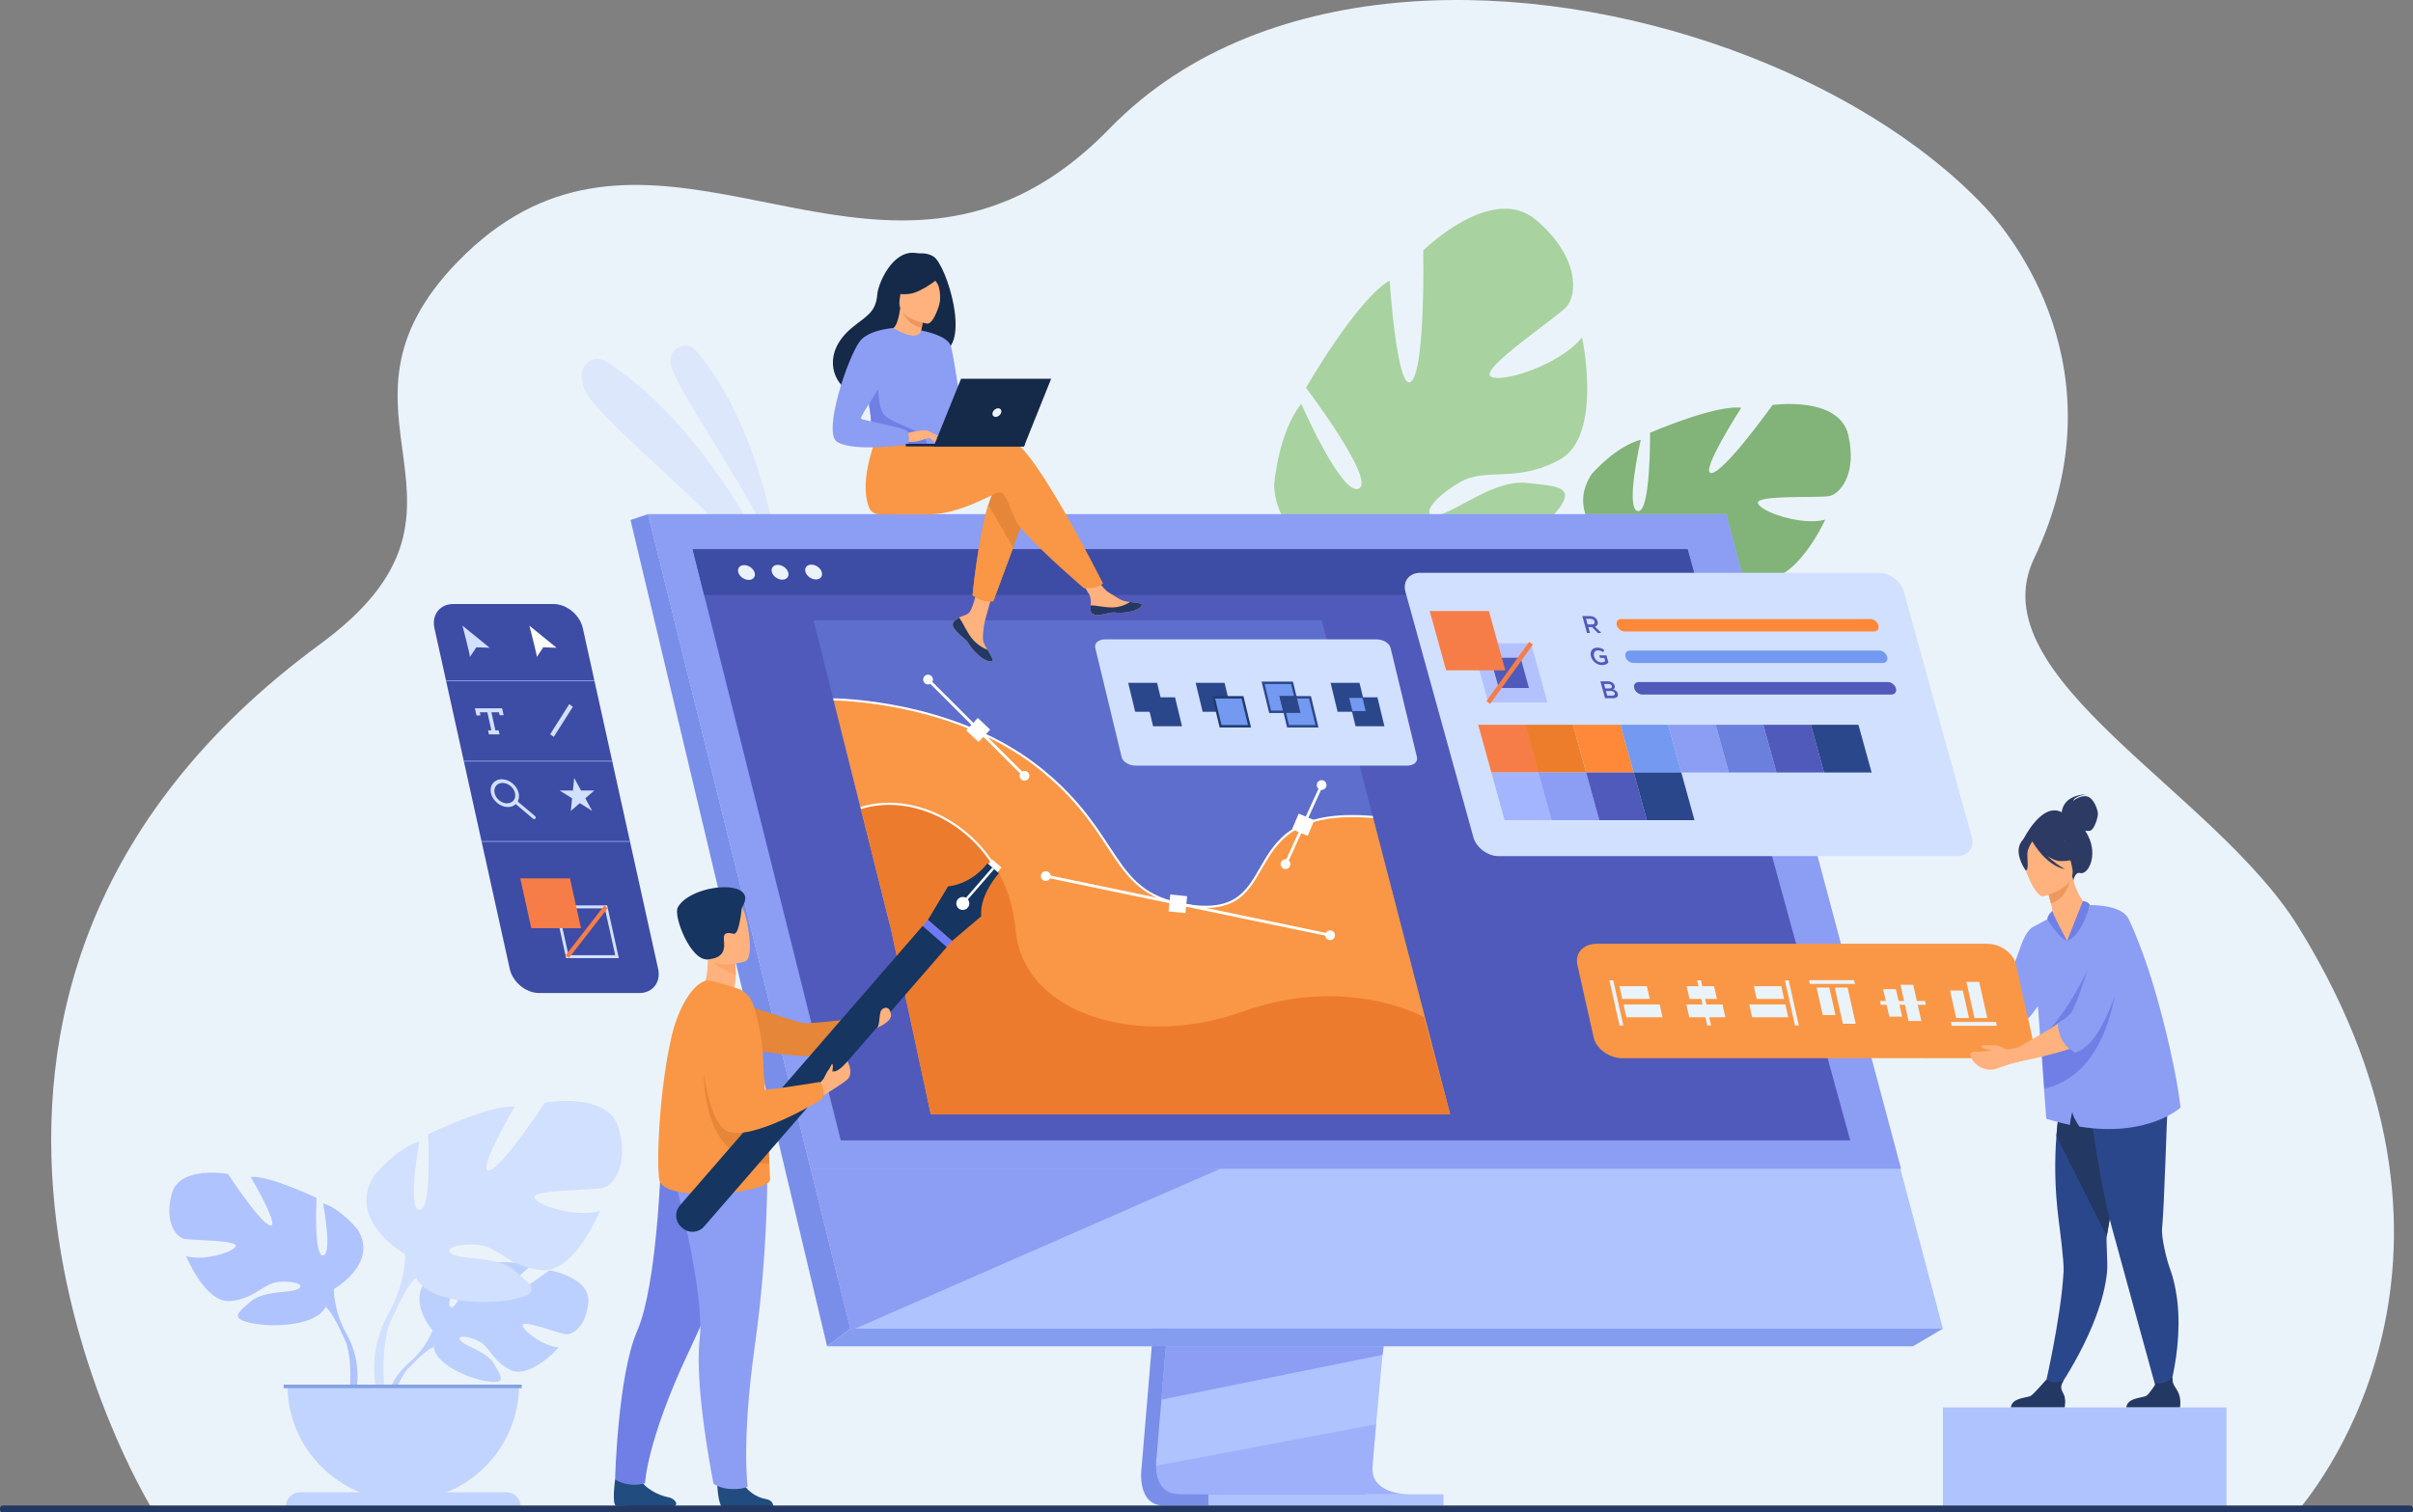 <svg width="563" height="353" viewBox="0 0 563 353" fill="none" xmlns="http://www.w3.org/2000/svg">
<rect x="0" y="0" width="563" height="353" fill="#808080" stroke="none"/>
<g clip-path="url(#clip0_1996_15145)">
<path d="M536.53 352.187C504.333 352.187 35.291 352.302 35.019 351.46L34.973 351.353C34.973 351.353 34.927 351.249 34.927 351.198C34.747 350.777 -37.341 232.586 74.73 150.308C118.58 118.113 71.986 96.861 106.856 61.022C146.931 19.838 190.664 65.398 235.225 46.722C243.1 43.425 250.999 38.12 258.909 29.978C277.251 11.114 302.419 2.388 328.404 0.429C378.196 -3.301 434.228 17.678 463.145 48.343C468.967 54.519 495.44 86.468 474.572 130.381C461.395 158.108 516.594 184.588 536.207 216.25C586.074 296.747 536.984 351.138 536.53 352.187Z" fill="#EBF3FA"/>
<g opacity="0.5">
<g opacity="0.5">
<path d="M181.748 130.83C181.748 130.83 178.095 100.165 162.417 81.865C160.333 79.433 156.346 80.981 156.413 84.185C156.413 84.238 156.415 84.292 156.417 84.347C156.62 89.818 174.174 112.892 181.748 130.83Z" fill="#AEC3FF"/>
</g>
<g opacity="0.5">
<path d="M183.654 139.611C183.654 139.611 168.031 101.281 141.348 84.33C139.72 83.295 137.518 83.67 136.427 85.262C135.716 86.299 135.396 87.918 136.195 90.446C138.32 97.188 168.081 119.882 183.657 139.611H183.654Z" fill="#AEC3FF"/>
</g>
</g>
<path d="M378.253 129.864C378.253 129.864 364.264 121.232 371.398 110.6C371.398 110.6 377.022 104.123 382.821 102.638C382.821 102.638 379.095 118.779 382.134 119.288C385.172 119.797 384.993 101.002 384.993 101.002C384.993 101.002 400.378 94.356 406.273 95.175C406.273 95.175 396.261 110.671 399.333 110.416C402.403 110.16 413.569 94.519 413.569 94.519C413.569 94.519 429.155 92.291 431.257 101.58C433.359 110.87 429.161 115.296 426.845 115.776C424.53 116.255 409.836 115.453 410.139 117.382C410.442 119.311 420.246 122.786 425.853 121.293C425.853 121.293 419.119 136.158 411.13 135.061C403.143 133.963 400.865 128.884 395.916 128.295C390.967 127.707 387.285 128.896 389.711 130.337C392.138 131.781 400.576 131.228 404.447 134.812C408.315 138.395 411.475 140.635 403.964 141.856C396.453 143.077 383.128 141.567 380.692 135.714L378.255 129.862L378.253 129.864Z" fill="#82B378"/>
<path d="M424.071 104.159C424.071 104.159 383.437 115.51 378.252 129.864C378.252 129.864 378.175 136.379 373.857 143.676L373.738 146.548C373.738 146.548 378.342 136.961 380.689 135.717C380.689 135.717 372.236 122.713 424.071 104.159Z" fill="#82B378"/>
<path d="M373.858 143.676C373.858 143.676 367.285 152.832 370.338 164.434L371.947 164.071C371.947 164.071 370.923 151.388 374.422 145.176C377.92 138.963 373.86 143.676 373.86 143.676H373.858Z" fill="#82B378"/>
<path d="M321.649 129.519C321.649 129.519 298.157 131.601 297.275 113.229C297.275 113.229 298.21 100.94 303.616 94.246C303.616 94.246 313.133 116.034 317.068 114.009C321.003 111.983 304.717 90.496 304.717 90.496C304.717 90.496 316.746 69.621 324.234 65.499C324.234 65.499 325.962 91.946 329.279 89.013C332.595 86.079 332.073 58.476 332.073 58.476C332.073 58.476 348.11 42.515 358.48 51.404C368.847 60.294 367.8 68.999 365.543 71.54C363.288 74.081 345.682 85.788 347.682 87.748C349.682 89.709 363.94 85.285 369.121 78.748C369.121 78.748 374.084 101.652 363.947 107.253C353.809 112.854 346.844 108.963 340.641 112.538C334.441 116.114 331.216 120.648 335.245 120.223C339.274 119.798 348.518 111.91 356.037 112.712C363.556 113.512 369.111 113.376 361.508 121.239C353.905 129.1 337.268 138.813 329.459 134.169L321.647 129.523L321.649 129.519Z" fill="#A8D29F"/>
<path d="M352.415 60.546C352.415 60.546 315.338 108.538 321.649 129.52C321.649 129.52 327.133 137.087 328.403 149.201L330.723 152.609C330.723 152.609 327.822 137.615 329.461 134.166C329.461 134.166 308.604 126.457 352.415 60.546Z" fill="#A8D29F"/>
<path d="M328.402 149.203C328.402 149.203 328.668 165.392 342.107 176.129L343.65 174.33C343.65 174.33 331.621 160.606 330.333 150.447C329.046 140.288 328.402 149.203 328.402 149.203Z" fill="#A8D29F"/>
<path d="M100.902 310.525C100.902 310.525 94.321 302.832 100.497 297.945C100.497 297.945 105.007 295.21 108.685 295.432C108.685 295.432 103.475 304.189 105.159 305.061C106.846 305.932 110.263 294.883 110.263 294.883C110.263 294.883 120.526 293.886 123.828 295.476C123.828 295.476 115.054 302.673 116.902 303.1C118.749 303.527 128.227 296.466 128.227 296.466C128.227 296.466 137.779 298.096 137.269 303.936C136.759 309.776 133.468 311.579 132.022 311.424C130.576 311.269 122.114 308.031 121.93 309.218C121.746 310.406 126.839 314.29 130.406 314.47C130.406 314.47 123.673 321.914 119.196 319.765C114.72 317.616 114.34 314.212 111.55 312.934C108.76 311.657 106.378 311.661 107.531 312.964C108.683 314.266 113.732 315.532 115.328 318.361C116.923 321.189 118.354 323.097 113.725 322.4C109.094 321.702 101.569 318.305 101.237 314.417L100.906 310.528L100.902 310.525Z" fill="#BBD0FF"/>
<path d="M132.574 304.091C132.574 304.091 106.631 303.09 100.901 310.526C100.901 310.526 99.635 314.329 95.735 317.792L95.127 319.453C95.127 319.453 99.622 314.702 101.231 314.415C101.231 314.415 98.715 305.203 132.574 304.091Z" fill="#BBD0FF"/>
<path d="M95.735 317.794C95.735 317.794 90.166 321.922 89.779 329.298L90.791 329.388C90.791 329.388 92.569 321.761 95.783 318.778C98.998 315.796 95.735 317.794 95.735 317.794Z" fill="#BBD0FF"/>
<path d="M77.897 300.85C77.897 300.85 88.363 294.975 83.479 287.003C83.479 287.003 79.572 282.108 75.386 280.849C75.386 280.849 77.618 292.738 75.386 293.018C73.152 293.299 73.85 279.59 73.85 279.59C73.85 279.59 62.824 274.274 58.498 274.695C58.498 274.695 65.336 286.305 63.104 286.025C60.872 285.744 53.196 273.995 53.196 273.995C53.196 273.995 41.892 271.896 40.078 278.612C38.264 285.325 41.194 288.683 42.87 289.104C44.544 289.523 55.29 289.382 55.012 290.781C54.732 292.181 47.476 294.418 43.428 293.159C43.428 293.159 47.894 304.21 53.756 303.649C59.618 303.089 61.432 299.453 65.06 299.172C68.688 298.892 71.34 299.872 69.526 300.85C67.712 301.828 61.572 301.171 58.64 303.667C55.71 306.164 53.336 307.704 58.78 308.822C64.222 309.941 73.992 309.241 75.946 305.046L77.9 300.85H77.897Z" fill="#AEC3FF"/>
<path d="M45.24 280.708C45.24 280.708 74.548 290.22 77.898 300.85C77.898 300.85 77.758 305.605 80.69 311.061V313.16C80.69 313.16 77.62 306.026 75.944 305.047C75.944 305.047 82.504 295.817 45.24 280.708Z" fill="#AEC3FF"/>
<path d="M80.691 311.061C80.691 311.061 85.211 317.94 82.634 326.314L81.472 326.002C81.472 326.002 82.601 316.78 80.237 312.14C77.874 307.501 80.693 311.061 80.693 311.061H80.691Z" fill="#AEC3FF"/>
<path d="M94.549 292.748C94.549 292.748 80.752 285.004 87.191 274.494C87.191 274.494 92.342 268.04 97.861 266.381C97.861 266.381 94.919 282.053 97.861 282.422C100.804 282.79 99.884 264.72 99.884 264.72C99.884 264.72 114.417 257.714 120.12 258.267C120.12 258.267 111.106 273.57 114.049 273.201C116.991 272.833 127.11 257.345 127.11 257.345C127.11 257.345 142.011 254.578 144.403 263.43C146.794 272.28 142.932 276.706 140.723 277.259C138.516 277.812 124.349 277.627 124.717 279.47C125.085 281.314 134.652 284.265 139.985 282.604C139.985 282.604 134.098 297.17 126.372 296.433C118.646 295.695 116.254 290.901 111.472 290.532C106.688 290.164 103.194 291.454 105.585 292.744C107.976 294.034 116.072 293.167 119.934 296.458C123.798 299.751 126.924 301.778 119.75 303.253C112.575 304.727 99.698 303.806 97.121 298.274L94.547 292.742L94.549 292.748Z" fill="#D2E0FF"/>
<path d="M137.595 266.196C137.595 266.196 98.963 278.735 94.547 292.748C94.547 292.748 94.731 299.017 90.867 306.208V308.973C90.867 308.973 94.915 299.57 97.122 298.278C97.122 298.278 88.476 286.108 137.593 266.194L137.595 266.196Z" fill="#D2E0FF"/>
<path d="M90.87 306.208C90.87 306.208 84.912 315.275 88.308 326.314L89.84 325.901C89.84 325.901 88.352 313.744 91.47 307.628C94.586 301.514 90.87 306.208 90.87 306.208Z" fill="#D2E0FF"/>
<path d="M94.086 350.252C109.014 350.252 121.114 338.124 121.114 323.162H67.061C67.061 338.122 79.161 350.252 94.088 350.252H94.086Z" fill="#C0D4FF"/>
<path d="M121.485 351.63H66.686C66.686 349.785 68.178 348.287 70.021 348.287H118.151C119.993 348.287 121.487 349.783 121.487 351.63H121.485Z" fill="#C0D4FF"/>
<path d="M121.728 323.162H66.17V323.994H121.728V323.162Z" fill="#86A2E2"/>
<path d="M278.438 198.496L266.344 342.629C266.344 342.629 265.078 351.366 271.56 351.383C282.22 351.408 324.623 351.383 324.623 351.383C324.623 351.383 316.6 349.565 316.696 345.472C316.811 340.648 330.832 197.133 330.832 197.133L278.436 198.496H278.438Z" fill="#798EE8"/>
<path d="M328.617 348.761C326.521 348.767 285.468 348.836 275.086 348.702C270.562 348.645 269.768 344.67 269.73 342.095C269.711 340.862 269.868 339.951 269.868 339.951L270.181 336.205L270.984 326.658L271.692 318.223L272.602 307.383L273.368 298.234L281.962 195.818L334.358 194.454C334.358 194.454 328.452 254.515 324.276 298.234C323.81 303.104 323.367 307.775 322.956 312.136C322.822 313.529 322.694 314.888 322.571 316.214C322.184 320.351 321.829 324.149 321.522 327.502C321.359 329.27 321.211 330.912 321.075 332.416C320.542 338.313 320.228 342.077 320.224 342.793C320.224 343.21 320.258 343.599 320.327 343.96C321.188 348.553 327.831 348.761 328.617 348.761Z" fill="#AEC3FF"/>
<path d="M151.193 120.001L180.653 238.605L184.687 254.848L198.409 310.09H453.316L402.744 120.001H151.193Z" fill="#AEC3FF"/>
<path d="M151.195 120.001L147.113 121.365L192.981 314.216L198.41 310.092L151.195 120.001Z" fill="#798EE8"/>
<path d="M192.98 314.216H446.32L453.317 310.092H198.41L192.98 314.216Z" fill="#849DEF"/>
<path d="M281.946 351.375H336.797V348.763H281.946V351.375Z" fill="#AEC3FF"/>
<path d="M322.854 314.216L322.571 316.212L270.984 326.658L271.693 318.223L272.031 314.216H322.854Z" fill="#8C9DF4"/>
<g opacity="0.5">
<path d="M328.617 348.76C326.521 348.767 285.469 348.836 275.087 348.702C270.562 348.645 269.768 344.67 269.73 342.095L321.073 332.414C320.54 338.31 320.227 342.074 320.222 342.791C320.222 343.208 320.256 343.597 320.325 343.958C321.186 348.551 327.829 348.758 328.615 348.758L328.617 348.76Z" fill="#8C9DF4"/>
</g>
<path d="M151.193 120.001H402.744L443.558 272.774H189.138L151.193 120.001Z" fill="#8C9DF4"/>
<path d="M431.695 266.153H196.166L187.751 232.547L184.495 219.543L183.166 214.242L174.516 179.706L174.069 177.909L169.494 159.654L167.448 151.485L165.705 144.516L164.28 138.836L161.611 128.187H393.746L396.676 138.836L398.237 144.516L400.153 151.485L402.4 159.654L417.202 213.465V213.467L418.454 218.027L419.037 220.142L429.256 257.293L431.695 266.153Z" fill="#505ABA"/>
<path d="M338.347 260.066H217.163L210.505 227.354L207.928 217.069L206.879 212.874L200.035 185.554L199.682 184.132L196.062 169.691L194.445 163.229L193.065 157.718L191.937 153.223L189.828 144.799H308.404L338.347 260.066Z" fill="#5E6ECC"/>
<path d="M284.71 272.774L198.495 310.536L189.139 272.774H284.71Z" fill="#8C9DF4"/>
<path d="M481.048 189.579C481.061 189.24 481.324 185.575 486.893 185.382C486.893 185.382 484.154 185.709 483.681 186.917C483.681 186.917 485.545 185.426 487.065 185.905C488.584 186.385 489.476 189.052 489.485 189.929C489.493 190.807 488.649 193.635 487.685 193.876C487.32 193.966 486.9 193.943 486.517 193.876C486.774 194.278 487.025 194.72 487.265 195.214C489.487 199.787 487.196 204.256 485.313 203.762C484.106 203.446 483.765 205.509 483.765 205.509L472.041 195.995C472.041 195.995 476.348 187.064 481.046 189.577L481.048 189.579Z" fill="#2C3A64"/>
<path d="M449.098 246.756C450.078 247.625 452.678 244.64 453.037 244.245C453.056 244.207 453.075 244.188 453.075 244.188L452.283 241.978C452.283 241.978 448.872 241.846 448.306 242.412C447.741 242.979 448.024 245.83 449.098 246.756Z" fill="#FFB27D"/>
<path d="M476.967 324.299L479.458 325.229C479.458 325.229 490.275 310.191 491.606 296.964C491.844 294.601 491.355 289.595 491.541 288.525C491.627 288.026 491.731 287.425 491.853 286.736C492.204 284.717 492.688 281.954 493.24 278.808C494.513 271.567 496.162 262.313 497.443 255.507L496.772 255.291L489.512 252.943L488.011 248.168L482.605 246.741C482.605 246.741 481.397 249.108 480.319 260.295C480.12 261.762 479.938 263.381 479.803 265.136C479.383 270.492 479.351 277.134 480.317 284.729C480.565 286.673 481.594 294.314 481.474 296.681C480.929 307.496 476.969 324.303 476.969 324.303L476.967 324.299Z" fill="#2B478B"/>
<path d="M479.801 265.132L491.539 288.525C491.625 288.026 491.729 287.425 491.851 286.736C492.202 284.717 492.687 281.954 493.238 278.808C494.511 271.567 496.16 262.313 497.441 255.507L496.77 255.291L489.51 252.943L488.01 248.168L482.603 246.741C482.603 246.741 481.395 249.108 480.317 260.295C480.118 261.762 479.937 263.381 479.801 265.136V265.132Z" fill="#233862"/>
<path d="M484.967 249.741L485.238 247.406C489.792 248.618 501.957 244.019 501.957 244.019C501.957 244.019 506.369 247.904 505.79 257.219C505.508 261.766 504.991 281.085 504.452 286.803C504.258 288.875 505.599 294.208 506.139 295.647C511.432 309.783 505.324 327.192 505.324 327.192L503.74 326.551C503.74 326.551 493.713 290.111 492.678 286.25C490.724 278.953 489.151 269.458 488.102 262.129C487.957 262.135 484.971 249.741 484.971 249.741H484.967Z" fill="#2B478B"/>
<path d="M481.51 222.639C489.338 223.068 487.618 211.374 487.14 211.433C486.182 210.932 484.463 208.496 483.468 204.422L483.129 204.579L477.48 207.241C477.48 207.241 478.08 209.082 478.523 210.846C478.868 212.226 479.117 213.559 478.91 213.931C478.465 214.114 478.197 214.227 478.197 214.227C478.197 214.227 478.197 214.227 478.197 214.233C478.141 214.378 479.422 222.526 481.51 222.639Z" fill="#FFB27D"/>
<path d="M477.482 207.243C477.482 207.243 478.082 209.084 478.525 210.848C481.827 209.924 482.828 206.447 483.131 204.581L477.482 207.241V207.243Z" fill="#ED985F"/>
<path d="M476.788 209.192C476.788 209.192 484.687 207.359 483.473 202.447C482.259 197.535 482.461 193.989 477.366 194.952C472.271 195.914 471.759 198.031 471.766 199.77C471.774 201.509 474.702 209.544 476.788 209.194V209.192Z" fill="#FFB27D"/>
<path d="M471.323 196.979C472.171 195.199 473.17 195.293 473.797 195.609C477.509 192.168 481.149 194.979 481.149 194.979C482.549 198.372 485.586 199.757 485.586 199.757C485.586 199.757 484.372 201.003 480.856 200.974C479.782 200.965 478.702 200.471 477.72 199.79C479.615 201.705 481.839 202.869 481.839 202.869C477.435 202.025 474.485 196.917 474.182 196.374C473.81 196.927 473.095 198.102 473.034 199.093C472.953 200.442 473.417 203.06 472.646 203.159C472.646 203.159 470.05 199.648 471.325 196.977L471.323 196.979Z" fill="#2C3A64"/>
<path d="M496.105 328.488H508.649C508.649 328.488 508.949 326.572 508.293 325.118C507.666 323.723 506.682 323.089 506.918 321.402C506.122 322.226 504.822 323.145 503.008 322.902C502.787 323.262 501.575 325.196 500.833 325.73C500.013 326.32 496.358 326.109 496.105 328.488Z" fill="#233862"/>
<path d="M469.174 328.489H481.717C481.717 328.489 482.185 326.484 481.362 325.118C480.632 323.912 480.912 323.223 481.452 322.224C480.883 322.456 480.148 322.668 479.339 322.622C478.714 322.586 478.054 322.301 477.473 321.964C476.933 322.58 474.622 325.206 473.899 325.726C473.08 326.317 469.425 326.105 469.172 328.484L469.174 328.489Z" fill="#233862"/>
<path d="M502.188 229.167C501.513 226.974 500.817 224.871 500.11 222.93C498.505 218.516 497.483 216.212 496.618 214.428C494.972 211.032 487.607 211.246 487.607 211.246C486.188 216.369 482.291 219.561 482.291 219.561C480.213 218.338 478.665 214.038 478.665 214.038L474.117 216.464C474.101 216.48 472.709 217.303 471.482 220.839C469.658 226.101 466.696 233.57 464.642 235.856C464.164 236.388 462.759 237.194 461.06 238.051C461.025 238.107 460.995 238.137 460.977 238.137C461.085 238.388 461.583 239.573 462.381 240.778C463.029 241.756 463.881 242.745 464.891 243.256C465.666 242.881 467.062 242.33 467.654 241.966C469.793 240.654 472.983 238.763 475.476 234.779L476.172 244.15L477.43 261.102C479.365 261.705 481.206 262.177 482.953 262.539C483.068 261.119 483.526 259.418 483.526 259.418C483.507 260.31 484.545 262.015 485.162 262.943C501.224 265.522 508.754 258.5 508.754 258.5C508.129 252.284 505.423 239.712 502.183 229.172L502.188 229.167Z" fill="#8C9DF4"/>
<path d="M485.984 210.297C485.984 210.297 487.319 210.387 487.607 211.244C487.607 211.244 485.864 218.279 482.293 219.559L485.984 210.297Z" fill="#707FE5"/>
<path d="M482.292 219.56C482.292 219.56 478.881 213.389 478.894 212.556C478.894 212.556 477.596 213.708 477.682 214.562C477.682 214.562 480.555 219.175 482.292 219.56Z" fill="#707FE5"/>
<path d="M491.438 217.057C491.342 217.39 484.379 234.067 478.134 240.217C475.401 242.908 484.111 242.131 484.195 241.631C484.278 241.13 491.438 217.057 491.438 217.057Z" fill="#707FE5"/>
<path d="M476.395 244.675L476.99 254.084C496.035 249.649 494.436 219.248 494.436 219.248L484.873 239.04L476.48 244.538C476.48 244.538 476.449 244.585 476.395 244.673V244.675Z" fill="#707FE5"/>
<path d="M460.953 238.106C460.958 238.126 460.966 238.135 460.978 238.135C460.972 238.12 460.966 238.108 460.964 238.099C460.949 238.07 460.945 238.07 460.953 238.104V238.106Z" fill="#AEC3FF"/>
<path d="M470.375 225.15L474.168 242.092C474.772 244.789 472.735 246.976 469.615 246.976H378.561C375.443 246.976 372.426 244.789 371.822 242.092L368.029 225.15C368.006 225.046 367.985 224.945 367.974 224.84C367.584 222.285 369.584 220.266 372.583 220.266H463.636C466.635 220.266 469.539 222.287 470.292 224.84C470.327 224.945 470.352 225.046 470.375 225.15Z" fill="#F99746"/>
<path d="M378.762 239.337H377.869L375.51 228.797H376.402L378.762 239.337Z" fill="#EBF3FA"/>
<path d="M384.915 233.148H378.516L377.85 230.165H384.249L384.915 233.148Z" fill="#EBF3FA"/>
<path d="M387.897 237.424H379.473L378.807 234.439H387.231L387.897 237.424Z" fill="#EBF3FA"/>
<path d="M399.232 239.337H398.338L395.979 228.797H396.873L399.232 239.337Z" fill="#EBF3FA"/>
<path d="M400.599 233.148H394.2L393.531 230.165H399.93L400.599 233.148Z" fill="#EBF3FA"/>
<path d="M402.567 237.424H394.143L393.477 234.439H401.901L402.567 237.424Z" fill="#EBF3FA"/>
<path d="M419.701 239.337H418.807L416.447 228.797H417.342L419.701 239.337Z" fill="#EBF3FA"/>
<path d="M416.279 233.148H409.88L409.211 230.165H415.61L416.279 233.148Z" fill="#EBF3FA"/>
<path d="M417.235 237.424H408.811L408.143 234.439H416.567L417.235 237.424Z" fill="#EBF3FA"/>
<path d="M432.799 229.649H422.283L422.082 228.755H432.598L432.799 229.649Z" fill="#EBF3FA"/>
<path d="M426.812 230.489L428.248 236.903H425.272L423.836 230.489H426.812Z" fill="#EBF3FA"/>
<path d="M431.077 230.489L432.969 238.933H429.991L428.102 230.489H431.077Z" fill="#EBF3FA"/>
<path d="M449.349 234.515H438.833L438.633 233.62H449.149L449.349 234.515Z" fill="#EBF3FA"/>
<path d="M442.355 230.859L443.793 237.275H440.815L439.379 230.859H442.355Z" fill="#EBF3FA"/>
<path d="M446.394 229.846L448.285 238.289H445.307L443.418 229.846H446.394Z" fill="#EBF3FA"/>
<path d="M465.91 239.418H455.394L455.193 238.523H465.709L465.91 239.418Z" fill="#EBF3FA"/>
<path d="M457.968 231.194L459.404 237.608H456.428L454.992 231.194H457.968Z" fill="#EBF3FA"/>
<path d="M461.781 229.165L463.67 237.608H460.694L458.803 229.165H461.781Z" fill="#EBF3FA"/>
<path d="M461.229 245.46C462.267 245.455 463.904 245.384 464.85 245.02C464.85 245.02 461.826 244.976 462.468 244.019C462.585 243.845 464.088 243.977 465.768 243.977C466.455 243.977 468.156 244.921 468.069 244.965C469.285 244.804 470.39 244.567 470.748 244.49C470.842 244.471 470.879 244.452 470.879 244.452L471.954 247.588C471.954 247.588 471.728 247.644 471.331 247.72C470.332 247.965 468.278 248.495 466.336 249.251C463.622 250.328 461.626 248.989 460.721 248.042C460.146 247.441 459.695 246.645 459.726 246.067C459.76 245.435 460.593 245.464 461.227 245.46H461.229Z" fill="#FFB27D"/>
<path d="M468.525 245.701L469.186 248.118C469.186 248.118 470.015 247.967 471.334 247.722C471.729 247.644 471.955 247.588 471.955 247.588C473.01 247.38 474.272 247.098 475.647 246.794H475.668C478.024 246.228 480.661 245.548 482.887 244.792C483.085 244.722 483.282 244.651 483.474 244.582C484.788 244.096 482.247 237.406 481.098 238.237C480.793 238.46 480.467 238.688 480.124 238.922C478.218 240.221 475.79 241.666 473.635 242.883C472.58 243.489 471.581 244.035 470.751 244.49C469.414 245.227 468.527 245.699 468.527 245.699L468.525 245.701Z" fill="#FFB27D"/>
<path d="M480.123 238.922C480.123 238.922 479.985 243.491 484.251 245.711C489.183 243.926 491.82 236.555 493.855 231.493C494.137 230.795 494.403 230.096 494.664 229.415C495.607 226.885 496.361 224.39 496.812 222.237C497.095 220.953 491.611 214.474 490.913 216.005C489.839 218.441 488.708 221.596 487.653 224.731C487.068 226.451 486.503 228.171 485.937 229.756C485.615 230.72 485.295 231.625 484.995 232.456C484.409 234.044 483.883 235.328 483.413 236.141C483.11 236.671 482.244 237.406 481.095 238.237C480.79 238.459 480.464 238.688 480.121 238.922H480.123Z" fill="#8C9DF4"/>
<path d="M396.676 138.836H164.28L161.611 128.187H393.746L396.676 138.836Z" fill="#3D4CA5"/>
<path d="M176.056 133.606C176.359 134.561 175.755 135.341 174.711 135.347C173.664 135.353 172.571 134.586 172.27 133.631C171.967 132.676 172.571 131.897 173.616 131.891C174.66 131.884 175.755 132.651 176.056 133.606Z" fill="#EBF3FA"/>
<path d="M183.892 133.551C184.195 134.507 183.591 135.286 182.547 135.292C181.502 135.298 180.407 134.532 180.106 133.577C179.803 132.621 180.407 131.842 181.451 131.836C182.498 131.83 183.591 132.596 183.892 133.551Z" fill="#EBF3FA"/>
<path d="M191.73 133.497C192.033 134.452 191.429 135.231 190.384 135.237C189.337 135.244 188.244 134.477 187.943 133.522C187.64 132.567 188.244 131.788 189.289 131.781C190.336 131.775 191.429 132.542 191.73 133.497Z" fill="#EBF3FA"/>
<path d="M194.445 163.23C194.445 163.23 221.799 163.334 241.636 178.575C261.472 193.817 258.613 207.493 275.073 210.92C302.044 216.538 285.3 187.684 320.325 190.686L338.346 260.064H217.162L207.927 217.068L194.443 163.228L194.445 163.23Z" fill="#F99746"/>
<path d="M281.317 211.905C279.461 211.905 277.378 211.657 275.022 211.167C265.938 209.276 262.588 204.167 258.348 197.699C254.835 192.341 250.461 185.672 241.485 178.774C235.851 174.444 225.91 168.615 210.552 165.431C201.365 163.527 194.512 163.479 194.443 163.479V162.979C194.514 162.979 201.415 163.027 210.652 164.941C219.178 166.709 231.502 170.473 241.788 178.376C250.831 185.324 255.23 192.033 258.764 197.422C263.104 204.041 266.241 208.826 275.123 210.675C287.772 213.31 290.631 208.327 293.944 202.558C297.634 196.132 301.818 188.847 320.346 190.437L320.304 190.935C302.09 189.375 297.994 196.511 294.376 202.808C292.7 205.726 291.116 208.484 288.309 210.187C286.418 211.333 284.132 211.903 281.317 211.903V211.905Z" fill="white"/>
<path d="M200.834 188.581L207.789 216.356L217.164 260.066H338.348L332.237 237.371C332.237 237.371 314.298 227.35 289.971 236.085C265.643 244.819 238.712 236.757 236.979 217.112C235.025 194.959 214.719 184.289 200.834 188.583V188.581Z" fill="#ED7B2E"/>
<path d="M231.449 201.72C224.483 190.926 211.637 185.499 200.904 188.819L200.758 188.342C211.7 184.959 224.784 190.47 231.869 201.45L231.451 201.722L231.449 201.72Z" fill="white"/>
<path d="M276.982 209.17L273.045 208.762L272.638 212.708L276.575 213.116L276.982 209.17Z" fill="white"/>
<path d="M244.051 204.135L243.918 204.779L310.263 218.587L310.396 217.943L244.051 204.135Z" fill="white"/>
<path d="M242.867 204.351C242.932 203.725 243.49 203.27 244.115 203.335C244.74 203.4 245.193 203.959 245.129 204.586C245.064 205.212 244.506 205.667 243.881 205.602C243.256 205.537 242.803 204.977 242.867 204.351Z" fill="white"/>
<path d="M309.211 218.163C309.276 217.536 309.834 217.082 310.459 217.147C311.084 217.212 311.537 217.771 311.472 218.397C311.408 219.024 310.85 219.478 310.225 219.413C309.6 219.348 309.146 218.789 309.211 218.163Z" fill="white"/>
<path d="M231.025 170.284L228.145 167.562L225.429 170.449L228.31 173.171L231.025 170.284Z" fill="white"/>
<path d="M216.764 158.384L216.301 158.85L238.799 181.313L239.262 180.847L216.764 158.384Z" fill="white"/>
<path d="M215.65 157.892C216.045 157.404 216.762 157.329 217.249 157.725C217.735 158.121 217.811 158.839 217.416 159.327C217.021 159.815 216.304 159.89 215.817 159.495C215.33 159.099 215.255 158.38 215.65 157.892Z" fill="white"/>
<path d="M238.148 180.357C238.543 179.869 239.26 179.794 239.747 180.189C240.234 180.585 240.309 181.304 239.914 181.792C239.519 182.28 238.802 182.355 238.315 181.959C237.828 181.564 237.753 180.845 238.148 180.357Z" fill="white"/>
<path d="M303.015 189.879L301.469 193.531L305.112 195.081L306.659 191.43L303.015 189.879Z" fill="white"/>
<path d="M308.078 183.106L299.646 201.564L300.243 201.838L308.675 183.38L308.078 183.106Z" fill="white"/>
<path d="M299.572 202.763C298.979 202.56 298.659 201.915 298.862 201.318C299.062 200.723 299.708 200.403 300.304 200.606C300.897 200.807 301.217 201.454 301.014 202.051C300.812 202.646 300.168 202.967 299.572 202.763Z" fill="white"/>
<path d="M307.996 184.302C307.403 184.098 307.083 183.453 307.286 182.856C307.486 182.261 308.132 181.941 308.728 182.144C309.321 182.345 309.641 182.992 309.438 183.589C309.235 184.184 308.592 184.505 307.996 184.302Z" fill="white"/>
<path d="M324.446 151.2L330.605 176.715C330.868 177.806 329.84 178.692 328.308 178.692H264.953C263.422 178.692 261.967 177.806 261.704 176.715L255.545 151.2C255.282 150.109 256.31 149.223 257.842 149.223H321.197C322.728 149.223 324.183 150.109 324.446 151.2Z" fill="#D2E0FF"/>
<path d="M271.602 166.125H264.861L263.229 159.365H269.97L271.602 166.125Z" fill="#2B478B"/>
<path d="M275.79 169.503H269.046L267.416 162.746H274.158L275.79 169.503Z" fill="#2B478B"/>
<path d="M287.345 166.125H280.601L278.971 159.365H285.712L287.345 166.125Z" fill="#2B478B"/>
<path d="M291.53 169.503H284.788L283.156 162.746H289.9L291.53 169.503Z" fill="#739AF0"/>
<path d="M291.887 169.792H284.569L282.799 162.457H290.117L291.887 169.792ZM285.006 169.216H291.173L289.681 163.035H283.514L285.006 169.216Z" fill="#1F3B72"/>
<path d="M303.085 166.125H296.343L294.711 159.365H301.455L303.085 166.125Z" fill="#739AF0"/>
<path d="M303.442 166.413H296.124L294.354 159.078H301.672L303.442 166.413ZM296.56 165.835H302.727L301.235 159.654H295.068L296.56 165.835Z" fill="#2B478B"/>
<path d="M307.272 169.503H300.528L298.898 162.746H305.64L307.272 169.503Z" fill="#739AF0"/>
<path d="M307.63 169.792H300.311L298.541 162.457H305.86L307.63 169.792ZM300.748 169.216H306.915L305.423 163.035H299.256L300.748 169.216Z" fill="#2B478B"/>
<path d="M303.441 166.399H299.471L298.518 162.455H302.488L303.441 166.399Z" fill="#2B478B"/>
<path d="M318.829 166.125H312.085L310.455 159.365H317.197L318.829 166.125Z" fill="#2B478B"/>
<path d="M323.017 169.503H316.273L314.641 162.746H321.384L323.017 169.503Z" fill="#2B478B"/>
<path d="M318.639 165.961H315.55L314.809 162.893H317.897L318.639 165.961Z" fill="#739AF0"/>
<path d="M149.165 231.767H125.817C122.704 231.767 119.621 229.237 118.931 226.116L101.364 146.621C100.675 143.5 102.639 140.97 105.753 140.97H129.1C132.214 140.97 135.297 143.5 135.986 146.621L153.553 226.116C154.243 229.237 152.279 231.767 149.165 231.767Z" fill="#3D4CA5"/>
<path d="M138.704 158.848H104.082V158.998H138.704V158.848Z" fill="#AEC3FF"/>
<path d="M142.843 177.577H108.221V177.728H142.843V177.577Z" fill="#AEC3FF"/>
<path d="M146.983 196.31H112.361V196.46H146.983V196.31Z" fill="#AEC3FF"/>
<path d="M125.261 153.324C125.305 152.922 123.516 146.03 123.516 146.03L129.862 151.183L126.744 151.072L125.261 153.326V153.324Z" fill="white"/>
<path d="M144.387 223.623H132.09L129.369 211.315H141.666L144.384 223.623H144.387ZM132.64 222.936H143.536L141.12 211.998H130.224L132.64 222.936Z" fill="#D2E0FF"/>
<path d="M135.553 216.623H123.957L121.389 205H132.985L135.553 216.623Z" fill="#F77D48"/>
<path d="M141.002 211.344L131.975 222.967L132.756 223.577L141.784 211.954L141.002 211.344Z" fill="#F77D48"/>
<path d="M109.651 153.324C109.695 152.922 107.906 146.03 107.906 146.03L114.253 151.183L111.135 151.072L109.651 153.326V153.324Z" fill="#D2E0FF"/>
<path d="M112.109 166.978H111.175L110.805 165.305H117.147L117.503 166.911H116.568L116.42 166.241H111.946L112.109 166.978Z" fill="#D2E0FF"/>
<path d="M115.716 171.06H114.78L113.611 165.773H114.548L115.716 171.06Z" fill="#D2E0FF"/>
<path d="M116.556 171.393H114.086L113.879 170.457H116.349L116.556 171.393Z" fill="#D2E0FF"/>
<path d="M129.206 171.979L128.361 171.369L132.817 164.344L133.661 164.953L129.206 171.979Z" fill="#D2E0FF"/>
<path d="M118.499 188.354C116.715 188.354 114.942 186.9 114.547 185.112C114.152 183.323 115.283 181.869 117.066 181.869C118.848 181.869 120.623 183.323 121.018 185.112C121.412 186.9 120.282 188.354 118.499 188.354ZM117.254 182.724C115.941 182.724 115.11 183.794 115.4 185.11C115.691 186.425 116.995 187.495 118.307 187.495C119.619 187.495 120.451 186.425 120.161 185.11C119.87 183.794 118.566 182.724 117.254 182.724Z" fill="#D2E0FF"/>
<path d="M124.654 191.168C124.543 191.168 124.42 191.124 124.317 191.038L120.016 187.408C119.816 187.238 119.759 186.966 119.893 186.802C120.027 186.639 120.298 186.643 120.499 186.813L124.8 190.443C125.001 190.612 125.057 190.885 124.923 191.048C124.858 191.128 124.76 191.168 124.654 191.168Z" fill="#D2E0FF"/>
<path d="M133.975 181.569L135.576 184.506H138.659L136.567 186.322L138.168 189.261L135.273 187.445L133.181 189.261L133.484 186.322L130.59 184.506H133.672L133.975 181.569Z" fill="#D2E0FF"/>
<path d="M431.618 155.855C431.618 155.855 431.702 160.484 431.01 160.399C430.317 160.313 429.376 156.517 429.37 156.574C429.361 156.63 429.683 160.564 428.812 160.761C427.94 160.958 427.056 156.597 427.056 156.597C427.056 156.597 427.642 160.34 427.027 160.438C426.415 160.539 425.449 156.909 425.196 156.898C424.944 156.888 426.009 160.011 425.263 160.17C424.517 160.329 422.85 155.937 423.416 155.378C423.98 154.818 424.86 155.418 424.86 155.418C424.86 155.418 425.945 154.611 426.778 155.068C426.778 155.068 428.732 154.676 429.32 155.545C429.32 155.545 430.538 154.494 431.618 155.857V155.855Z" fill="#ED917E"/>
<path d="M444.223 138.124L460.066 195.382C460.743 197.833 459.197 199.819 456.612 199.819H349.67C347.085 199.819 344.439 197.833 343.762 195.382L327.919 138.124C327.242 135.673 328.788 133.688 331.373 133.688H438.315C440.9 133.688 443.546 135.673 444.223 138.124Z" fill="#D2E0FF"/>
<path d="M361.054 163.957H347.243L343.412 150.113H357.224L361.054 163.957Z" fill="#B3C2FF"/>
<path d="M356.733 160.566H349.688L347.734 153.505H354.779L356.733 160.566Z" fill="#505ABA"/>
<path d="M356.789 149.803L346.809 163.646L347.688 164.283L357.668 150.439L356.789 149.803Z" fill="#F77D48"/>
<path d="M351.224 156.452H337.413L333.582 142.61H347.394L351.224 156.452Z" fill="#F77D48"/>
<path d="M359.07 180.291H347.967L344.889 169.162H355.992L359.07 180.291Z" fill="#F77D48"/>
<path d="M370.07 180.291H358.967L355.889 169.162H366.992L370.07 180.291Z" fill="#ED7D2B"/>
<path d="M381.174 180.291H370.07L366.992 169.162H378.095L381.174 180.291Z" fill="#FF8939"/>
<path d="M392.279 180.291H381.174L378.096 169.162H389.199L392.279 180.291Z" fill="#739AF0"/>
<path d="M403.383 180.291H392.28L389.199 169.162H400.302L403.383 180.291Z" fill="#8C9DF4"/>
<path d="M414.486 180.291H403.383L400.303 169.162H411.406L414.486 180.291Z" fill="#6B80DD"/>
<path d="M425.59 180.291H414.487L411.406 169.162H422.509L425.59 180.291Z" fill="#505ABA"/>
<path d="M436.691 180.291H425.588L422.508 169.162H433.611L436.691 180.291Z" fill="#2B478B"/>
<path d="M362.15 191.42H351.047L347.967 180.291H359.07L362.15 191.42Z" fill="#A4B5FF"/>
<path d="M373.15 191.42H362.047L358.967 180.291H370.07L373.15 191.42Z" fill="#8C9DF4"/>
<path d="M384.254 191.42H373.151L370.07 180.291H381.173L384.254 191.42Z" fill="#505ABA"/>
<path d="M395.357 191.42H384.254L381.174 180.291H392.279L395.357 191.42Z" fill="#2B478B"/>
<path d="M437.236 147.384H379.074C378.276 147.384 377.44 146.729 377.219 145.928C376.997 145.128 377.469 144.473 378.27 144.473H436.431C437.23 144.473 438.066 145.128 438.287 145.928C438.509 146.729 438.036 147.384 437.236 147.384Z" fill="#FF8939"/>
<path d="M439.273 154.741H381.112C380.311 154.741 379.477 154.085 379.256 153.285C379.034 152.485 379.507 151.829 380.307 151.829H438.469C439.267 151.829 440.103 152.485 440.324 153.285C440.546 154.085 440.074 154.741 439.273 154.741Z" fill="#739AF0"/>
<path d="M441.308 162.095H383.147C382.348 162.095 381.512 161.439 381.291 160.639C381.069 159.839 381.542 159.184 382.34 159.184H440.502C441.3 159.184 442.136 159.839 442.357 160.639C442.579 161.439 442.107 162.095 441.306 162.095H441.308Z" fill="#505ABA"/>
<path d="M369.186 143.786H370.937C371.856 143.786 372.533 144.28 372.742 145.041C372.922 145.688 372.642 146.076 372.134 146.233L373.608 147.724H372.795L371.438 146.352H370.586L370.966 147.724H370.276L369.188 143.786H369.186ZM371.426 145.738C371.919 145.738 372.164 145.479 372.049 145.068C371.932 144.647 371.566 144.415 371.054 144.415H370.049L370.414 145.736H371.424L371.426 145.738Z" fill="#505ABA"/>
<path d="M371.205 153.189C370.9 152.088 371.483 151.153 372.668 151.153C373.353 151.153 373.826 151.344 374.325 151.687L374.033 152.211C373.659 151.951 373.316 151.79 372.816 151.79C372.093 151.79 371.719 152.425 371.93 153.191C372.154 154.002 372.852 154.597 373.654 154.597C374.024 154.597 374.329 154.48 374.52 154.299L374.315 153.562H373.31L373.142 152.961H374.814L375.272 154.616C374.977 154.947 374.499 155.229 373.803 155.229C372.574 155.229 371.523 154.352 371.201 153.193L371.205 153.189Z" fill="#505ABA"/>
<path d="M373.4 159.021H375.162C375.611 159.021 375.998 159.144 376.286 159.37C376.508 159.544 376.658 159.758 376.734 160.034C376.863 160.508 376.665 160.759 376.416 160.912C376.92 161.069 377.313 161.333 377.463 161.88C377.657 162.583 377.183 162.96 376.307 162.96H374.489L373.4 159.023V159.021ZM375.48 160.679C375.923 160.679 376.171 160.506 376.069 160.133C375.983 159.823 375.685 159.632 375.239 159.632H374.247L374.535 160.679H375.478H375.48ZM376.144 162.345C376.617 162.345 376.851 162.158 376.75 161.794C376.658 161.463 376.341 161.266 375.795 161.266H374.7L374.999 162.347H376.144V162.345Z" fill="#505ABA"/>
<path d="M222.574 145.077C222.267 145.431 222.227 145.827 222.38 146.248C222.38 146.248 222.38 146.252 222.382 146.254C222.664 147.035 223.596 147.907 224.676 148.778C224.814 148.889 224.937 148.992 225.044 149.086C225.071 149.111 225.1 149.136 225.128 149.159C225.149 149.178 225.169 149.199 225.19 149.216C226.2 150.148 225.819 150.362 227.631 152.253C229.698 154.408 231.121 154.446 231.527 154.251C231.869 154.084 231.173 152.94 230.402 151.656C230.365 151.593 230.329 151.532 230.289 151.47C230.187 151.298 230.085 151.126 229.982 150.954C229.079 149.409 229.311 148.682 229.525 146.382C229.698 144.511 232.427 135.934 232.427 135.934L228.467 135.251C228.467 135.251 227.274 142.082 225.959 143.133C225.257 143.694 224.469 143.701 223.794 144.115C223.746 144.145 223.7 144.174 223.654 144.203C223.27 144.459 222.879 144.721 222.57 145.077H222.574Z" fill="#FFB27D"/>
<path d="M222.574 145.078C222.267 145.432 222.227 145.827 222.38 146.248C222.38 146.248 222.38 146.253 222.382 146.255C222.726 147.034 223.636 147.903 224.68 148.77C224.816 148.883 224.937 148.988 225.044 149.087C225.071 149.112 225.1 149.137 225.128 149.16C225.149 149.179 225.169 149.2 225.19 149.217C226.2 150.149 225.819 150.362 227.631 152.254C229.698 154.409 231.121 154.447 231.527 154.252C231.869 154.084 231.173 152.941 230.402 151.657C229.999 151.508 228.131 150.748 226.718 148.936C225.518 147.403 224.705 145.446 223.888 144.248C223.799 144.231 223.744 144.221 223.656 144.204C223.272 144.46 222.881 144.721 222.572 145.078H222.574Z" fill="#233862"/>
<path d="M254.508 142.598C254.752 143.823 256.495 143.618 258.443 143.142C260.391 142.665 259.927 143.232 262.698 142.924C265.469 142.616 266.309 141.582 266.393 141.169C266.468 140.802 265.099 140.673 263.63 140.503C263.446 140.482 263.26 140.459 263.074 140.436C261.417 140.226 260.203 139.154 258.696 138.274C257.269 137.441 255.141 134.041 255.141 134.041L251.342 134.343C251.342 134.343 253.336 137.378 254.107 138.697C254.56 139.474 254.537 140.501 254.481 141.293C254.451 141.724 254.424 142.164 254.51 142.595L254.508 142.598Z" fill="#FFB27D"/>
<path d="M258.444 143.142C260.392 142.665 259.928 143.232 262.699 142.924C265.47 142.616 266.31 141.582 266.394 141.169C266.469 140.802 265.1 140.673 263.631 140.503L263.616 140.532C263.616 140.532 261.955 141.714 259.648 141.768C257.767 141.814 255.778 141.274 254.478 141.295C254.448 141.726 254.421 142.166 254.507 142.598C254.751 143.823 256.494 143.618 258.442 143.142H258.444Z" fill="#233862"/>
<path d="M239.946 118.243L236.394 127.824L231.756 140.333C231.756 140.333 230.498 140.455 229.293 140.107C228.183 139.785 226.91 138.945 226.91 138.945C226.91 138.945 228.197 125.512 230.601 117.801C231.217 115.822 231.907 114.222 232.668 113.321C236.392 108.91 239.949 118.241 239.949 118.241L239.946 118.243Z" fill="#E58638"/>
<path d="M236.333 103.028C234.31 102.374 229.035 103.017 223.311 104.056C221.729 104.343 220.137 103.618 219.303 102.242L204.9 101.115C204.9 101.115 200.148 111.678 202.749 118.408C203.132 119.397 203.972 120.015 205.266 120.036C205.266 120.036 213.968 120.049 216.751 120.049C223.913 120.049 231.909 115.114 232.943 114.906C234.636 114.567 235.313 117.96 237.006 121.523C238.698 125.086 252.92 137.304 252.92 137.304C252.92 137.304 255.105 137.325 256.008 136.986C256.98 136.621 257.335 136.146 257.335 136.146C257.335 136.146 241.578 104.722 236.328 103.026L236.333 103.028Z" fill="#F99746"/>
<path d="M217.775 59.851C216.705 59.212 215.662 59.116 215.025 59.133C214.58 59.145 214.137 59.116 213.696 59.051C208.2 58.243 204.889 66.246 204.695 68.663C204.34 73.102 201.995 73.781 198.697 76.56C192.085 82.134 194.024 88.613 197.64 91.019C199.809 92.463 203.633 91.019 203.633 91.019C203.688 91.057 214.091 85.19 219.219 82.36C226.908 81.265 220.862 61.693 217.773 59.849L217.775 59.851Z" fill="#152949"/>
<path d="M214.922 79.953C214.945 79.968 212.4 80.839 210.697 80.083C209.096 79.373 207.882 76.732 207.905 76.732C208.634 76.698 209.432 76.059 210.049 71.87L210.358 71.981L215.574 73.862C215.574 73.862 215.196 75.54 214.951 77.136C214.747 78.477 214.636 79.761 214.92 79.951L214.922 79.953Z" fill="#FFB27D"/>
<path d="M215.576 73.862C215.576 73.862 215.367 74.767 215.064 76.458C212.067 75.917 210.782 73.605 210.359 71.981L215.576 73.862Z" fill="#ED975D"/>
<path d="M216.354 75.528C216.354 75.528 209.217 74.568 209.882 70.122C210.546 65.677 210.074 62.558 214.659 62.983C219.244 63.408 219.873 65.237 220.011 66.774C220.149 68.312 218.228 75.662 216.354 75.526V75.528Z" fill="#FFB27D"/>
<path d="M219.749 64.34C219.749 64.34 215.181 68.287 212.073 68.605C208.966 68.924 207.789 67.924 207.789 67.924C207.789 67.924 209.62 66.399 210.723 63.94C211.047 63.216 211.735 62.717 212.525 62.65C214.744 62.457 218.951 62.371 219.749 64.343V64.34Z" fill="#152949"/>
<path d="M216.895 63.986C216.895 63.986 218.422 65.467 218.905 66.567C219.369 67.626 219.509 70.163 219.139 71.168C219.139 71.168 221.519 66.527 220.171 64.273C218.742 61.883 216.895 63.986 216.895 63.986Z" fill="#152949"/>
<path d="M220.932 90.49C220.717 104.97 220.873 101.943 219.294 103.317C218.913 103.648 217.843 103.845 216.433 103.939C212.002 104.235 204.216 103.502 203.921 102.683C202.899 99.844 203.62 98.963 202.767 94.614C202.68 94.151 202.569 93.651 202.439 93.106C201.729 90.121 201.037 89.105 203.557 84.309C205.843 79.964 208.22 76.439 208.433 76.565C214.466 80.155 214.953 77.137 214.953 77.137C214.953 77.137 221.036 83.425 220.932 90.488V90.49Z" fill="#8C9DF4"/>
<path d="M236.394 127.824L231.756 140.333C231.756 140.333 230.498 140.454 229.293 140.106C228.183 139.784 226.91 138.944 226.91 138.944C226.91 138.944 228.197 125.511 230.601 117.801L236.396 127.821L236.394 127.824Z" fill="#F99746"/>
<path d="M214.955 77.139C214.955 77.139 221.164 78.194 221.891 80.873C222.621 83.552 225.02 99.813 225.02 99.813C225.02 99.813 223.268 101.526 221.812 100.064C220.353 98.602 217.225 84.851 217.225 84.851L214.955 77.139Z" fill="#8C9DF4"/>
<path d="M216.433 103.939C212.002 104.234 204.216 103.501 203.921 102.682C202.899 99.844 203.62 98.962 202.768 94.613L204.903 88.583C204.903 88.583 204.55 95.298 206.525 97.064C208.498 98.83 214.615 100.474 215.574 101.949C216.038 102.657 216.341 103.367 216.431 103.937L216.433 103.939Z" fill="#707FE5"/>
<path d="M211.355 101.113C211.355 101.113 215.725 100.137 216.432 100.526C217.136 100.916 218.86 102.33 219.075 102.824C219.291 103.316 217.506 102.449 216.925 102.294C216.549 102.194 215.558 102.537 215.069 102.703C213.006 103.392 211.742 103.038 211.742 103.038L211.355 101.115V101.113Z" fill="#FFB27D"/>
<path d="M208.43 76.562C208.43 76.562 202.562 76.925 200.531 79.765C197.672 83.762 191.998 100.799 195.25 103.07C198.911 105.63 211.912 103.74 211.912 103.74C211.912 103.74 212.345 101.713 211.743 100.732C211.141 99.752 201.358 98.168 200.907 97.716C200.456 97.264 206.552 88.891 206.552 87.534C206.552 86.177 208.43 76.565 208.43 76.565V76.562Z" fill="#8C9DF4"/>
<path d="M216.643 101.746C216.643 101.746 217.558 102.93 217.859 103.072C218.16 103.212 218.352 103.179 218.352 103.179L217.736 102.067L216.643 101.748V101.746Z" fill="#FFB27D"/>
<path d="M216.432 100.526L219.094 101.823C219.094 101.823 218.981 102.009 218.653 101.993C218.325 101.978 217.5 101.674 217.5 101.674L216.434 100.526H216.432Z" fill="#FFB27D"/>
<path d="M239.165 103.575H211.355V104.189H238.918L239.165 103.575Z" fill="#152949"/>
<path d="M217.859 104.189H238.918L245.253 88.399H224.227L217.859 104.189Z" fill="#152949"/>
<path d="M233.602 96.294C233.76 95.739 233.441 95.289 232.887 95.289C232.333 95.289 231.756 95.739 231.597 96.294C231.439 96.85 231.758 97.3 232.312 97.3C232.866 97.3 233.443 96.85 233.602 96.294Z" fill="#EBF3FA"/>
<path d="M233.668 202.468L231.508 200.584L229.628 202.749L231.788 204.633L233.668 202.468Z" fill="white"/>
<path d="M203.898 238.849C203.467 237.414 203.252 237.285 203.252 237.285C203.252 237.285 189.863 238.958 187.591 238.809C186.243 238.721 170.162 233.347 170.162 233.347L160.398 242.731C160.398 242.731 184.613 246.729 188.026 246.467C193.666 246.034 202.274 241.044 202.274 241.044C202.274 241.044 204.236 239.972 203.898 238.845V238.849Z" fill="#E58638"/>
<path d="M167.301 345.979C167.301 345.979 167.489 350.526 168.358 351.632L180.479 351.704C180.394 351.234 180.343 350.149 178.667 349.856C176.55 349.487 174.061 348.007 172.78 345.2C171.43 342.248 167.299 345.979 167.299 345.979H167.301Z" fill="#214C7F"/>
<path d="M143.514 345.323C143.514 345.323 142.67 351.364 143.817 351.471C143.97 351.485 148.701 351.561 150.751 351.594C153.161 351.634 157.121 351.55 157.121 351.55C157.618 351.571 157.944 351.031 157.691 350.599C157.414 350.128 156.883 349.623 155.871 349.428C153.761 349.022 150.243 347.468 149.01 344.64C147.713 341.666 143.518 345.323 143.518 345.323H143.514Z" fill="#214C7F"/>
<path d="M173.601 283.41C173.601 283.41 170.23 295.23 160.571 315.757C150.912 336.283 150.494 346.175 150.494 346.175C150.494 346.175 149.031 346.693 147.092 346.488C144.993 346.263 143.512 345.325 143.512 345.325C143.512 345.325 144.137 320.893 148.701 310.535C153.263 300.178 154.193 271.831 154.193 271.831L173.601 283.412V283.41Z" fill="#707FE5"/>
<path d="M179.015 273.241C179.015 273.241 179.282 291.544 176.125 314.017C172.965 336.491 174.442 346.941 174.442 346.941C174.442 346.941 173.604 347.552 171.03 347.542C168.014 347.529 166.47 346.281 166.47 346.281C166.47 346.281 161.947 323.799 163.243 312.551C164.539 301.303 157.051 273.954 157.051 273.954L179.015 273.239V273.241Z" fill="#8C9DF4"/>
<path d="M171.675 227.616C171.644 229.053 171.452 230.615 170.879 231.382L167.663 233.074L164.098 230.425C164.098 230.425 165.404 227.522 165.084 223.276C165.053 223.02 164.925 221.393 164.925 221.361L166.708 222.254L171.548 224.679C171.548 224.679 171.548 224.776 171.579 224.903C171.611 225.383 171.675 226.434 171.675 227.616Z" fill="#FFB27D"/>
<path d="M153.859 275.501C155.025 280.851 180.003 278.503 179.677 275.237C179.664 275.128 179.599 273.616 179.51 271.58C179.319 267.173 179.031 260.288 178.995 259.75C178.995 259.741 178.993 259.731 178.993 259.723C178.544 255.175 178.111 250.728 178.084 247.823C178.059 245.303 177.712 242.729 177.253 240.389C176.828 238.232 176.306 236.271 175.852 234.744C175.533 233.668 174.937 232.723 174.149 231.979C173.587 231.451 172.929 231.024 172.204 230.735C172.005 230.651 171.804 230.582 171.597 230.524C168.659 229.669 165.694 228.58 164.592 228.904C161.608 229.784 158.285 235.084 156.716 241.799C153.778 254.367 153.098 272.018 153.861 275.503L153.859 275.501Z" fill="#F99746"/>
<path d="M171.674 227.616C169.86 226.883 166.389 225.222 165.434 223.339C165.02 222.509 165.658 222.254 166.707 222.254L171.547 224.679C171.547 224.679 171.547 224.776 171.578 224.904C171.61 225.383 171.674 226.435 171.674 227.616Z" fill="#FCA56B"/>
<path d="M173.877 224.382C173.877 224.382 165.185 227.099 163.58 221.649C161.975 216.198 159.772 212.876 165.254 210.912C170.736 208.947 172.43 210.706 173.408 212.395C174.386 214.083 176.096 223.536 173.877 224.382Z" fill="#FFB27D"/>
<path d="M173.068 211.869C173.068 211.869 172.514 218.211 171.204 217.937C169.895 217.663 168.708 217.457 168.899 219.37C169.091 221.282 169.151 223.58 165.118 223.919C161.085 224.259 157.039 213.742 158.146 211.766C161.344 206.071 177.686 204.921 173.066 211.869H173.068Z" fill="#163560"/>
<path d="M179.509 271.578C179.319 267.171 179.031 260.286 178.995 259.748C178.995 259.739 178.993 259.729 178.993 259.72L164.239 250.879C164.239 250.879 163.668 271.521 179.511 271.58L179.509 271.578Z" fill="#E58638"/>
<path d="M230.412 201.496L233.07 203.815C233.07 203.815 228.512 208.706 228.937 213.852L222.132 219.61L216.498 214.694L221.208 206.863C221.208 206.863 226.26 206.678 230.41 201.496H230.412Z" fill="#163560"/>
<path d="M223.497 209.862C224.047 209.229 225.002 209.162 225.633 209.713C226.264 210.264 226.331 211.221 225.781 211.854C225.232 212.486 224.277 212.553 223.646 212.002C223.015 211.452 222.948 210.494 223.497 209.862Z" fill="white"/>
<path d="M231.957 202.855L231.521 202.476L223.485 211.729L223.92 212.108L231.957 202.855Z" fill="white"/>
<path d="M222.116 219.612L216.48 214.696L215.249 216.115L220.884 221.031L222.116 219.612Z" fill="#6C7AFF"/>
<path d="M159.251 286.621L158.977 286.383C157.496 285.09 157.341 282.841 158.628 281.356L215.266 216.112L220.903 221.028L164.265 286.272C162.975 287.757 160.731 287.912 159.249 286.621H159.251Z" fill="#163560"/>
<path d="M191.12 252.887C191.12 252.887 192.209 251.918 192.464 251.249C192.551 251.017 193.293 249.965 194.56 250.058C195.715 250.143 197.772 247.674 197.772 247.674C198.07 248.327 199.103 250.776 197.625 252.016C196.422 253.028 193.521 254.781 191.761 255.933C189.872 257.171 191.118 252.885 191.118 252.885L191.12 252.887Z" fill="#FFB27D"/>
<path d="M191.265 252.526C191.265 252.526 176.63 255.02 175.333 254.386C173.264 253.376 176.135 238.492 176.135 238.492C176.135 238.492 176.258 235.119 172.327 234.323C168.911 233.632 165.615 236.196 165.615 236.196C165.615 236.196 162.618 238.883 163.001 241.866C163.849 248.475 165.17 261.918 169.579 263.979C175.268 266.637 191.729 256.61 191.729 256.61C191.729 256.61 192.277 255.938 192.199 254.687C192.13 253.586 191.263 252.526 191.263 252.526H191.265Z" fill="#F99746"/>
<path d="M204.508 239.918C204.508 239.918 208.203 238.569 207.877 236.675C207.551 234.782 206.399 235.02 205.705 235.674C205.009 236.327 205.396 239.679 204.508 239.918Z" fill="#FFB27D"/>
<path d="M192.209 251.917C192.209 251.917 192.713 250.434 193.25 249.798C193.787 249.161 194.015 248.084 194.259 248.442C194.504 248.801 194.065 250.091 194.259 250.581C194.456 251.071 192.209 251.917 192.209 251.917Z" fill="#FFB27D"/>
<path d="M519.492 328.488H453.316V351.525H519.492V328.488Z" fill="#AEC3FF"/>
<path d="M562.335 351.375H0.665C0.298 351.375 0 351.673 0 352.041V352.334C0 352.702 0.298 353 0.665 353H562.335C562.702 353 563 352.702 563 352.334V352.041C563 351.673 562.702 351.375 562.335 351.375Z" fill="#233862"/>
</g>
<defs>
<clipPath id="clip0_1996_15145">
<rect width="563" height="353" fill="white"/>
</clipPath>
</defs>
</svg>
